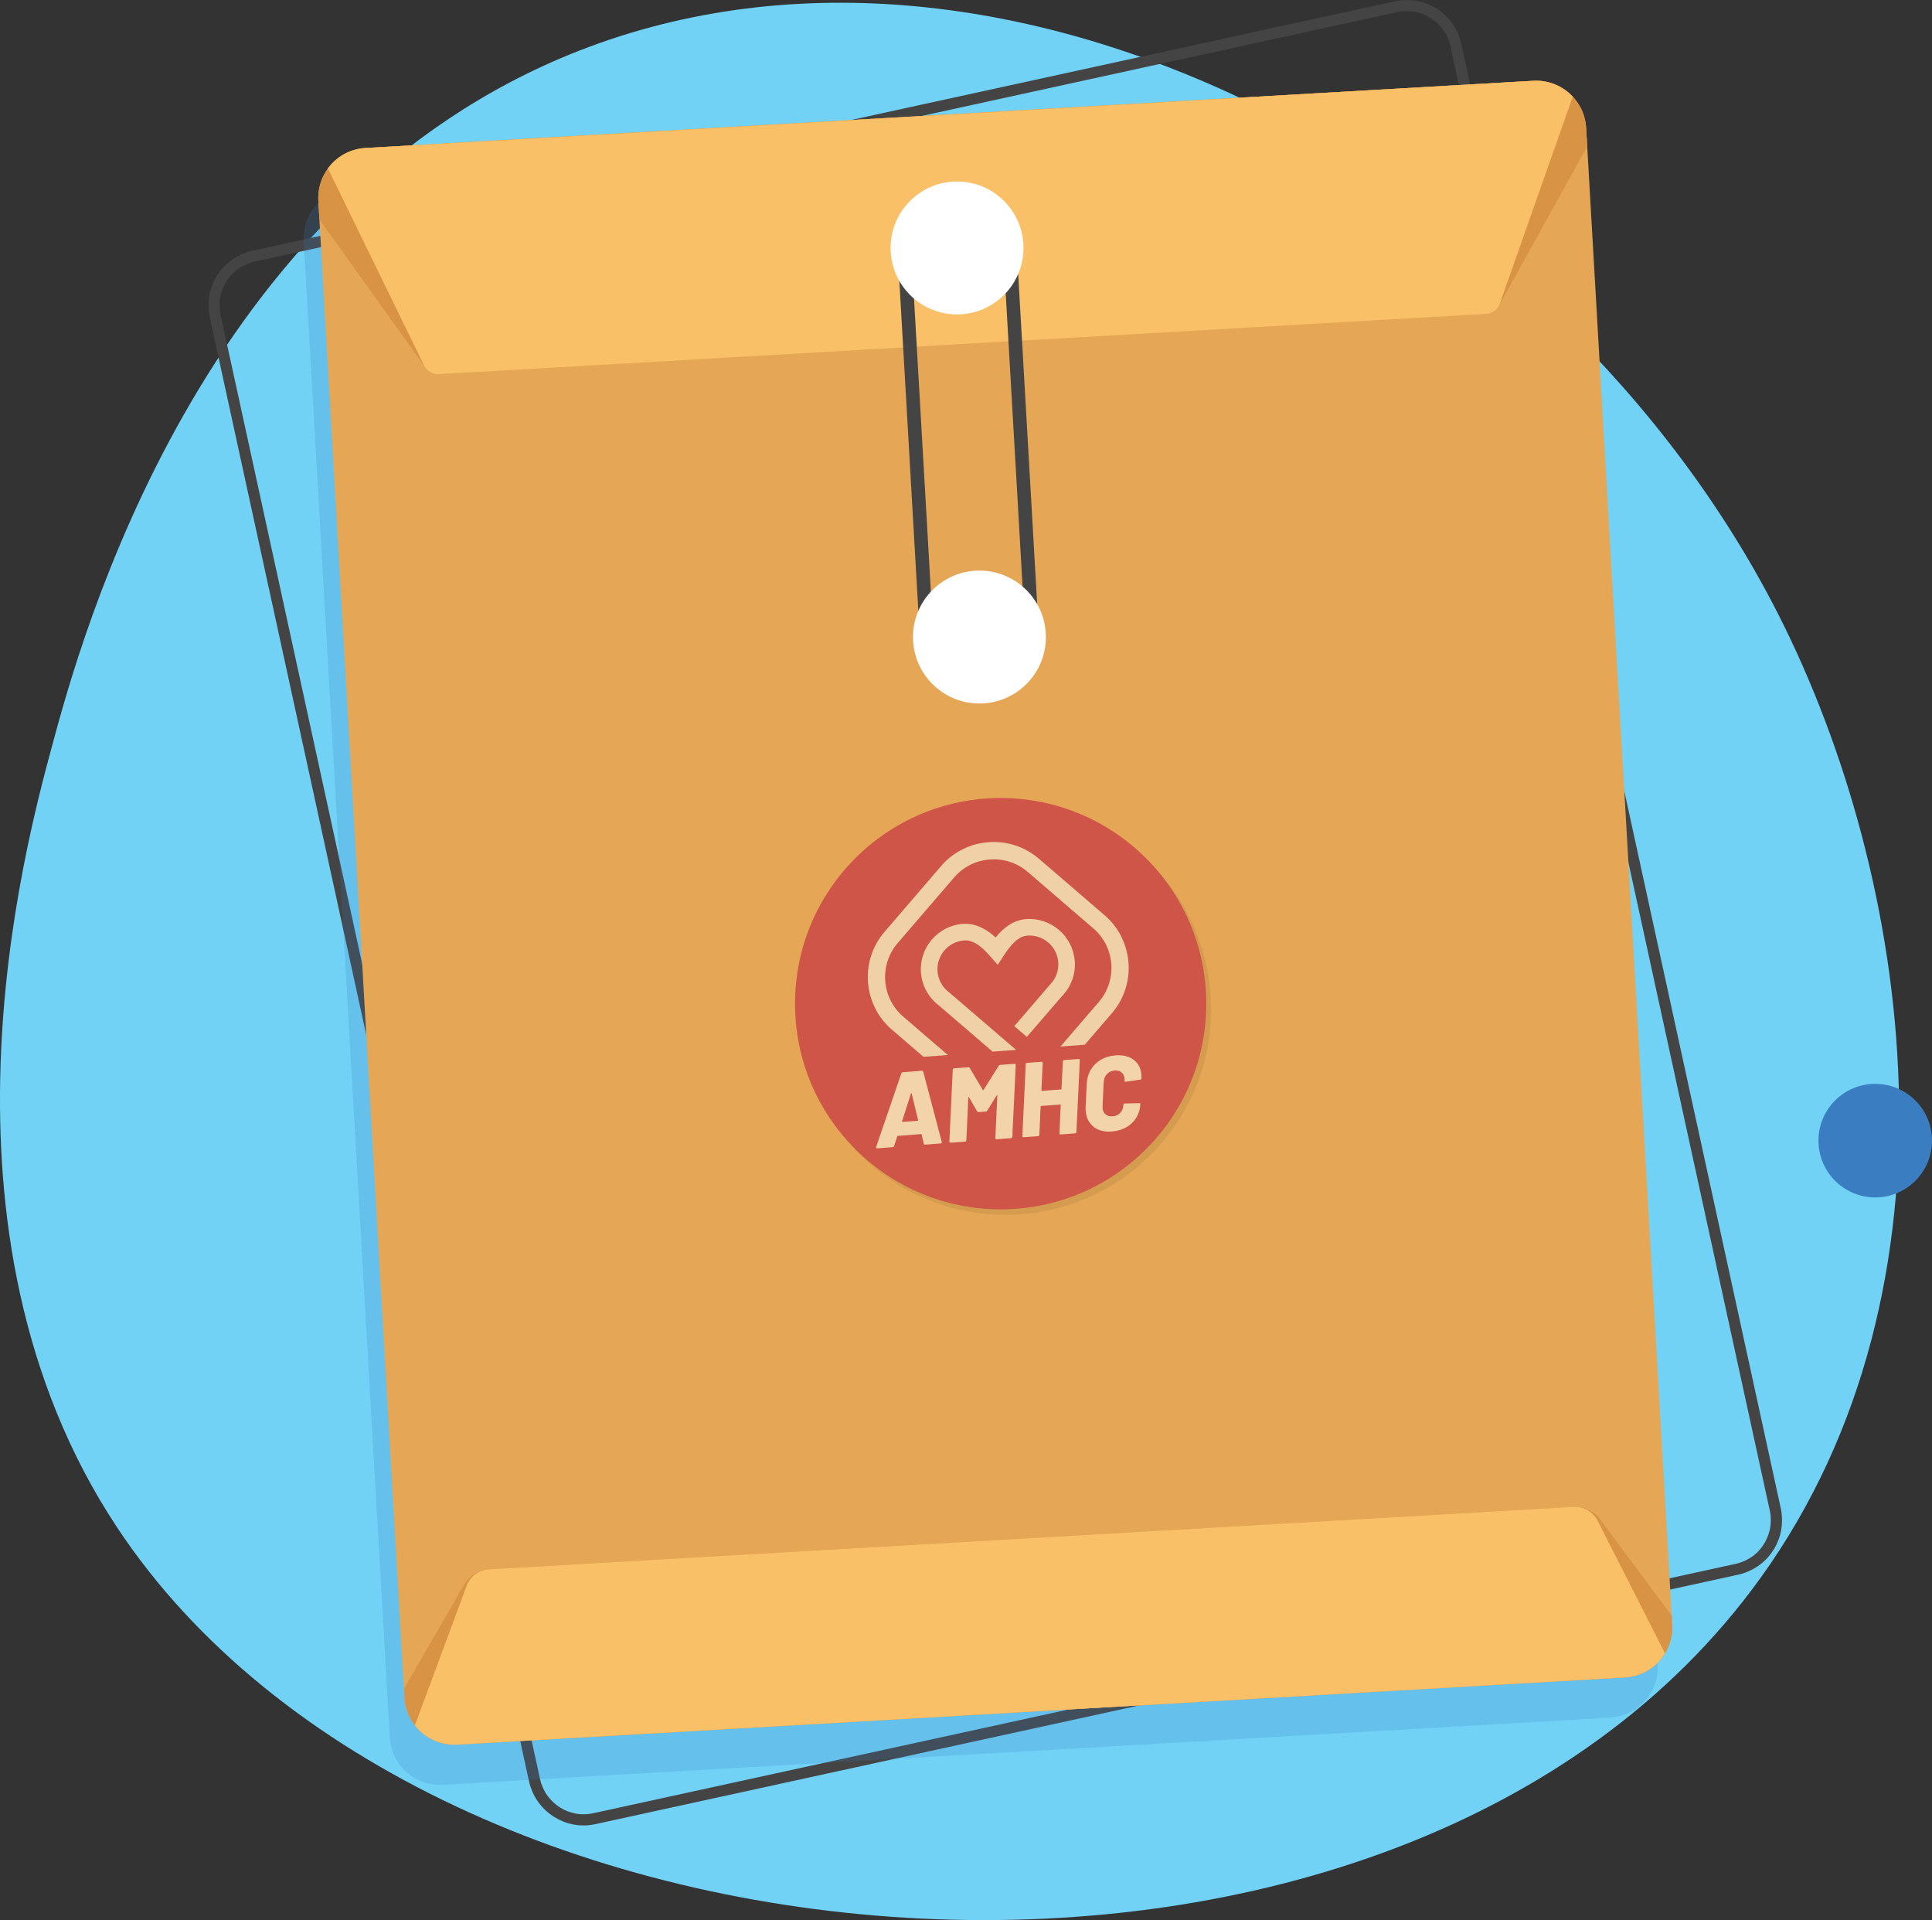 <?xml version="1.0" encoding="UTF-8"?>
<svg xmlns="http://www.w3.org/2000/svg" viewBox="0 0 393.39 390.89">
  <rect x="0" y="0" width="393.39" height="390.89" fill="#333333" stroke="none"/>
  <defs>
    <style>
      .cls-1 {
        fill: #fff;
      }

      .cls-2 {
        fill: #71d2f6;
      }

      .cls-3 {
        isolation: isolate;
      }

      .cls-4, .cls-5 {
        fill: #3a7ec1;
      }

      .cls-6 {
        fill: #444;
      }

      .cls-5 {
        opacity: .2;
      }

      .cls-5, .cls-7 {
        mix-blend-mode: multiply;
      }

      .cls-8 {
        fill: #f9f9f9;
      }

      .cls-7 {
        opacity: .5;
      }

      .cls-9 {
        opacity: .14;
      }

      .cls-10 {
        fill: #e5a755;
      }

      .cls-11 {
        fill: #f9c067;
      }

      .cls-12 {
        fill: #d89444;
      }

      .cls-13 {
        fill: #b7043c;
      }
    </style>
  </defs>
  <g class="cls-3">
    <g id="Layer_2" data-name="Layer 2">
      <g id="Camada_1" data-name="Camada 1">
        <g>
          <path class="cls-2" d="m10.6,151.85c5.78-21.43,30.02-111.29,107.3-141.52,88.43-34.59,199.81,27.13,244.27,114.89,27.09,53.47,39.33,136.32-3.74,196.08-73.23,101.61-270.5,86.64-334.65-10.44C-16.04,250.59,4.89,173.02,10.6,151.85Z"/>
          <path class="cls-6" d="m116.67,371.4h-.04c-.34-.07-.63-.15-.91-.22-.04-.01-.08-.02-.12-.04h-.04c-.25-.09-.5-.18-.76-.27l-.05-.02c-.07-.03-.13-.05-.2-.08-.27-.11-.53-.23-.79-.36-.07-.04-.15-.08-.22-.12l-.05-.03c-.21-.11-.41-.23-.61-.35h-.02c-.09-.07-.18-.12-.27-.18-.2-.13-.4-.27-.61-.43-.1-.08-.2-.15-.3-.23-.23-.19-.43-.36-.6-.52-.09-.08-.17-.17-.25-.25l-.08-.08c-.13-.13-.25-.25-.37-.39-.1-.11-.19-.22-.28-.33-.12-.15-.25-.31-.39-.49l-.05-.07c-.05-.07-.11-.14-.16-.21-.2-.28-.37-.55-.52-.83-.03-.04-.05-.08-.07-.12v-.03c-.15-.24-.28-.5-.4-.76-.04-.09-.08-.18-.12-.27v-.02c-.1-.23-.2-.46-.28-.7l-.02-.07c-.03-.07-.05-.15-.08-.22-.12-.37-.21-.7-.28-1.01l-.38-1.72L42.7,64.54c-.07-.34-.13-.7-.18-1.08,0-.08-.02-.16-.02-.25,0-.03,0-.07,0-.1-.02-.22-.04-.47-.05-.73,0-.11,0-.21,0-.31v-.09c0-.26.01-.47.03-.67,0-.14.02-.28.04-.41.02-.22.05-.43.09-.64.02-.13.05-.27.07-.4.04-.19.09-.4.15-.63l.02-.07c.03-.11.06-.22.09-.32.07-.22.14-.43.21-.61l.04-.1c.03-.09.07-.19.1-.28.08-.19.16-.36.24-.53l.02-.04c.24-.51.49-.96.77-1.38.03-.05.07-.1.1-.14.01-.01.02-.03.03-.04.19-.28.38-.53.56-.75.05-.07.11-.13.16-.19l.06-.07c.2-.23.38-.42.56-.6.09-.09.18-.17.27-.25l.03-.02c.2-.18.39-.35.58-.51.11-.09.22-.18.34-.27.19-.14.39-.28.62-.43l.03-.02c.11-.07.23-.15.34-.22.24-.14.49-.27.67-.37l.1-.05c.1-.05.19-.1.29-.15.27-.12.53-.22.77-.31.03-.01.06-.03.1-.04.09-.03.17-.07.26-.1.41-.14.8-.25,1.19-.33L284.04.26c.39-.08.79-.15,1.22-.2.09,0,.18-.02.28-.02.04,0,.07,0,.11,0,.25-.02.53-.04.83-.04.12,0,.23,0,.34.01h.11c.24.01.49.03.75.06.13.01.27.03.4.05h.06c.27.05.5.09.73.14.15.03.29.07.44.1.23.06.46.13.71.21h.02c.13.05.26.09.38.14.22.08.45.18.72.3l.09.04c.09.04.18.08.26.12.24.12.49.25.78.43.02.01.04.02.06.03.06.03.12.07.17.1.43.27.86.58,1.29.95l.05.05c.13.11.26.22.39.34.07.07.14.14.2.2l.07.08c.14.14.3.3.46.48.07.08.14.17.21.25l.04.04c.16.19.29.36.41.53.08.11.15.21.22.32.12.18.25.37.36.57.07.11.13.23.2.34.1.18.2.37.31.61l.04.08c.04.09.09.18.13.28.1.23.19.47.26.69.01.03.02.06.03.09.03.08.06.15.08.23.12.37.21.72.29,1.06l65.06,298.14c.07.32.12.65.17,1.04,0,.08.02.15.02.23v.08c.03.25.05.5.05.75v.06c0,.09,0,.18,0,.26,0,.28-.01.57-.03.85v.03s0,.09,0,.13c-.03.32-.07.64-.13.98-.01.08-.03.17-.05.26l-.02.09c-.05.22-.09.42-.14.61-.04.14-.08.28-.12.42-.05.17-.11.33-.17.49-.2.54-.43,1.07-.7,1.57-.03.06-.07.12-.1.17l-.04.07c-.17.29-.34.57-.53.83-.06.09-.13.18-.19.27h0c-.19.26-.4.51-.63.78l-.05.05s-.08.1-.13.14c-.31.33-.61.62-.92.89-.03.03-.06.05-.1.08-.28.23-.58.46-.9.68-.08.05-.16.11-.25.16l-.08.05c-.26.16-.51.31-.77.44-.13.07-.26.14-.4.2-.25.12-.52.24-.83.35l-.1.04c-.09.04-.18.07-.28.11-.46.16-.87.27-1.27.36l-232.68,50.78c-.31.07-.64.12-1.02.17h-.03c-.06.01-.12.02-.19.03-.33.04-.66.06-.98.06-.04,0-.09,0-.13,0h-.05c-.31,0-.61-.01-.89-.03h-.04s-.08,0-.12-.01c-.3-.03-.61-.07-.94-.13-.07-.01-.14-.03-.21-.04ZM288.25,2.45c-.14-.03-.28-.05-.45-.08h-.06c-.1-.02-.2-.04-.31-.05-.2-.02-.41-.03-.6-.04h-.13c-.08,0-.15-.01-.23-.01-.22,0-.45.02-.66.03-.05,0-.11,0-.17,0-.05,0-.1,0-.14,0-.35.04-.67.09-.98.16L51.85,53.26c-.31.07-.62.15-.95.27-.05.02-.09.03-.14.05-.05.02-.1.04-.15.06-.21.08-.42.16-.62.25-.07.03-.13.06-.2.1l-.11.06c-.16.08-.36.18-.54.29-.09.05-.18.11-.27.17l-.03.02c-.18.12-.35.23-.49.34-.09.07-.18.14-.27.21-.15.12-.3.26-.46.41l-.03.02c-.07.06-.14.13-.21.2-.14.14-.28.29-.44.48l-.08.09s-.07.08-.1.12c-.14.17-.28.37-.44.6-.02.03-.05.07-.08.11-.01.01-.02.03-.03.04-.22.33-.42.69-.61,1.1l-.02.05c-.07.14-.13.28-.19.41-.02.06-.04.12-.07.18l-.05.13c-.05.15-.12.32-.17.48-.02.08-.04.16-.07.24l-.02.08c-.05.19-.09.35-.12.5-.02.11-.04.21-.06.32-.03.17-.05.34-.07.51-.01.11-.02.22-.03.33-.01.15-.02.32-.02.53v.1c0,.07,0,.15,0,.22,0,.19.02.4.04.59,0,.05,0,.09.01.14,0,.04,0,.09.01.13.04.31.08.6.14.87l65.06,298.14c.05.25.13.51.22.81.02.05.04.1.05.16l.03.08c.07.19.14.38.22.56v.02c.04.07.07.14.1.21.09.21.2.41.31.61.02.03.04.07.05.1v.03c.13.21.27.42.43.65.03.05.07.1.1.14l.06.08c.11.15.21.28.31.39.08.09.15.18.23.26.09.11.19.21.29.31l.09.09c.06.06.12.12.18.18.14.13.3.27.48.42.08.06.16.12.24.19.17.13.33.24.49.35.07.05.14.09.22.14.17.11.33.2.5.29l.05.03c.06.03.11.06.17.09.21.1.42.2.63.29.05.02.09.04.14.05l.06.02c.21.08.41.15.61.21.03,0,.06.02.09.03h.04c.21.07.45.13.72.19.07.01.13.03.19.04.27.05.52.08.75.1h.12c.23.03.47.03.71.03h.15c.25,0,.52-.02.79-.05.05,0,.09-.01.14-.02h.03c.32-.04.58-.09.82-.14l232.68-50.78c.31-.07.64-.16,1.01-.29.06-.02.12-.04.18-.07l.12-.05c.25-.1.47-.19.66-.28.11-.05.21-.1.31-.16.2-.11.4-.22.61-.35l.1-.06c.05-.03.11-.07.16-.1.26-.18.51-.36.73-.55.03-.03.06-.04.08-.06.24-.21.48-.43.72-.7.02-.02.04-.04.05-.06.03-.03.06-.07.08-.1.19-.21.35-.42.51-.62h0c.05-.07.1-.14.15-.22.15-.21.29-.43.42-.66l.05-.09s.04-.07.06-.11c.21-.4.4-.82.56-1.26.05-.13.09-.26.14-.4.03-.11.07-.22.1-.33.04-.15.08-.3.12-.48l.02-.1c.01-.06.02-.11.03-.17.05-.28.08-.53.11-.78v-.03s0-.07,0-.11c.02-.23.03-.46.03-.68,0-.07,0-.13,0-.2v-.06c0-.2-.02-.4-.04-.6v-.09c-.01-.05-.02-.11-.02-.16-.04-.32-.08-.58-.14-.83L295.33,9.41c-.06-.27-.13-.55-.23-.85-.01-.04-.03-.08-.05-.13-.02-.04-.03-.09-.05-.13-.07-.21-.14-.39-.21-.55-.03-.07-.06-.13-.09-.2l-.04-.09c-.09-.19-.17-.35-.24-.48-.05-.09-.11-.19-.16-.28-.09-.15-.19-.31-.29-.45-.06-.09-.12-.17-.18-.26-.09-.13-.2-.26-.33-.42l-.04-.05c-.05-.06-.1-.13-.16-.19-.11-.13-.24-.26-.36-.38l-.1-.1s-.08-.09-.13-.13c-.09-.09-.2-.17-.3-.26l-.06-.05c-.36-.3-.7-.55-1.04-.77-.02-.01-.05-.03-.07-.04-.04-.02-.08-.04-.12-.07-.24-.14-.44-.25-.62-.34-.06-.03-.11-.05-.17-.08l-.11-.05c-.22-.1-.41-.18-.58-.24-.1-.04-.2-.07-.3-.1h-.02c-.2-.07-.39-.13-.57-.18-.12-.03-.24-.06-.35-.08-.04,0-.09-.02-.13-.03Z"/>
          <path class="cls-5" d="m334.5,346.75c.07-.07.14-.14.21-.22.2-.21.4-.43.58-.66.05-.07.11-.13.16-.2.31-.41.6-.84.85-1.3.08-.14.15-.28.22-.42.06-.12.11-.24.17-.35.08-.17.15-.34.21-.52.04-.1.08-.2.11-.3.1-.28.18-.56.25-.84.01-.05.02-.1.03-.14.06-.25.11-.5.15-.76.01-.09.03-.19.04-.28.03-.22.05-.45.06-.67,0-.09.01-.18.02-.28.01-.31.01-.63,0-.95l-.1-1.75h0l-17.22-299.13h0l-.22-3.77c-.02-.33-.06-.66-.11-.98-.02-.1-.04-.2-.06-.31-.04-.22-.08-.44-.14-.65-.03-.11-.06-.23-.1-.34-.06-.2-.12-.39-.19-.58-.04-.11-.08-.22-.13-.33-.07-.19-.15-.37-.24-.55-.05-.11-.1-.21-.15-.32-.09-.18-.19-.35-.29-.53-.06-.1-.12-.2-.18-.3-.11-.17-.22-.33-.34-.49-.07-.09-.13-.19-.21-.28-.11-.14-.23-.27-.34-.41-.32-.37-.65-.71-1.02-1.03-.06-.05-.13-.1-.19-.15-.2-.17-.41-.34-.63-.49-.09-.07-.19-.13-.29-.19-.2-.13-.39-.25-.6-.37-.11-.06-.23-.12-.34-.18-.2-.1-.4-.2-.6-.29-.12-.05-.25-.11-.38-.15-.21-.08-.41-.15-.63-.22-.13-.04-.26-.08-.39-.12-.22-.06-.44-.11-.66-.15-.13-.03-.26-.06-.39-.08-.24-.04-.49-.06-.74-.08-.12,0-.23-.03-.35-.03-.37-.02-.74-.02-1.11,0l-237.76,13.68c-.38.02-.74.07-1.11.13-.12.02-.23.05-.34.07-.25.05-.49.1-.73.17-.13.04-.25.08-.38.12-.22.07-.44.14-.65.23-.12.05-.25.1-.37.16-.21.09-.41.19-.61.3-.11.06-.23.12-.34.19-.2.12-.4.24-.59.37-.1.07-.2.13-.3.21-.2.14-.39.3-.58.46-.08.07-.16.13-.24.2-.21.19-.41.39-.6.59-.05.05-.1.1-.14.15-.32.35-.61.73-.88,1.12-.11.15-.21.31-.31.47-.06.1-.12.21-.18.32-.09.17-.19.33-.27.51-.05.11-.1.22-.15.34-.08.18-.15.35-.22.53-.04.12-.08.23-.12.35-.06.18-.12.37-.17.56-.03.12-.06.24-.09.36-.05.2-.08.39-.12.59-.02.12-.04.24-.06.35-.03.22-.05.44-.06.66,0,.1-.02.21-.02.31-.01.33-.01.66,0,.99l.22,3.77h0l17.22,299.12h0l.1,1.76c.02.32.06.63.1.94.01.09.03.18.05.27.04.22.09.44.14.66.02.09.05.19.07.28.07.25.15.49.23.73.02.05.03.09.05.14.1.28.22.54.35.81.05.1.1.19.15.28.09.17.18.33.27.49.07.11.13.22.2.33.09.13.18.26.27.39.08.12.16.23.25.35.15.19.3.37.46.55.08.09.15.17.23.25.15.16.31.32.48.47.08.07.16.14.24.21.16.14.32.27.49.39.07.06.15.11.22.17.21.15.43.3.65.43.07.04.14.08.21.12.21.12.42.23.63.34.05.02.09.05.14.07.25.12.51.22.77.32.07.03.14.05.21.08.27.09.54.18.82.25.05.01.09.02.14.03.26.06.52.11.78.15.06,0,.11.02.17.03.29.04.59.07.88.08.06,0,.13,0,.19,0,.31.01.62.01.93,0l237.76-13.68c.4-.02.79-.07,1.18-.14.12-.02.24-.05.36-.08.27-.06.53-.12.79-.2.13-.04.25-.08.38-.12.25-.09.5-.18.74-.29.11-.05.22-.09.32-.14.31-.15.62-.31.91-.49.03-.02.05-.03.08-.04.33-.2.64-.42.94-.66.06-.05.12-.1.18-.15.23-.19.46-.39.67-.6Z"/>
          <g>
            <path class="cls-10" d="m322.97,26.05l17.53,304.65c.12,2.15-.43,4.18-1.47,5.89-1.68,2.77-4.66,4.7-8.14,4.9l-237.76,13.68c-3.48.2-6.66-1.37-8.65-3.93-1.23-1.58-2.01-3.53-2.14-5.68L64.82,40.91c-.14-2.47.6-4.79,1.97-6.64,1.74-2.37,4.48-3.97,7.64-4.15l237.76-13.68c3.16-.18,6.07,1.09,8.06,3.24,1.57,1.68,2.58,3.9,2.72,6.37Z"/>
            <path class="cls-12" d="m322.97,26.05l.22,3.77-18.06,32.56-109.13,7.64-109.29,4.93-21.67-30.27-.22-3.77c-.32-5.64,3.98-10.46,9.61-10.78l237.76-13.68c5.63-.32,10.46,3.97,10.78,9.61Z"/>
            <path class="cls-12" d="m340.4,328.95l.1,1.75c.32,5.63-3.98,10.46-9.61,10.78l-237.76,13.68c-5.63.32-10.46-3.98-10.78-9.61l-.1-1.76,12.26-21.2c1.02-1.77,3.01-2.99,5.06-3.11l220.83-12.71c2.05-.12,4.17.86,5.39,2.5l14.61,19.66Z"/>
            <path class="cls-11" d="m339.03,336.59c-1.68,2.77-4.66,4.7-8.14,4.9l-237.76,13.68c-3.48.2-6.66-1.37-8.65-3.93l10.53-28.39c.71-1.93,2.5-3.25,4.55-3.37l220.83-12.71c2.05-.12,3.98.99,4.92,2.82l13.72,26.99Z"/>
            <path class="cls-11" d="m320.24,19.68l-14.84,42.12c-.42,1.2-1.51,2.01-2.77,2.09l-213.28,12.28c-1.26.07-2.44-.61-3-1.75l-19.58-40.13c1.74-2.37,4.48-3.97,7.64-4.15l237.76-13.68c3.16-.18,6.07,1.09,8.06,3.24Z"/>
            <path class="cls-6" d="m195.12,139.25c-4.23-.84-7.53-4.45-7.79-8.95l-4.67-81.13c-.15-2.57.72-5.06,2.45-7,1.73-1.94,4.09-3.09,6.67-3.23l4.85-.28c5.33-.31,9.92,3.78,10.23,9.12l4.67,81.13c.15,2.57-.72,5.06-2.45,7-1.73,1.94-4.09,3.09-6.67,3.23h0s-4.85.28-4.85.28c-.84.05-1.65-.01-2.44-.17Zm3.41-97.7c-.56-.11-1.14-.15-1.74-.12l-4.85.28c-1.84.11-3.53.93-4.76,2.31-1.23,1.38-1.86,3.16-1.75,4.99l4.67,81.13c.22,3.81,3.5,6.73,7.31,6.51l4.85-.28c1.84-.11,3.53-.93,4.76-2.31,1.23-1.38,1.86-3.16,1.75-4.99l-4.67-81.13c-.19-3.21-2.54-5.79-5.56-6.39Z"/>
            <circle class="cls-1" cx="194.87" cy="50.48" r="13.53"/>
            <circle class="cls-1" cx="199.43" cy="129.69" r="13.53"/>
          </g>
          <circle class="cls-4" cx="381.83" cy="232.21" r="11.56"/>
          <g class="cls-7">
            <circle class="cls-9" cx="204.73" cy="205.45" r="41.87"/>
            <circle class="cls-13" cx="203.75" cy="204.33" r="41.87"/>
            <g>
              <path class="cls-8" d="m218.84,195.65c-.38-5.09-4.84-8.92-9.93-8.54-2.56.19-4.7,1.84-6.18,3.75-1.75-1.66-4.11-2.97-6.67-2.78-5.09.38-8.92,4.84-8.54,9.93.2,2.64,1.53,5.07,3.65,6.68l10.94,9.4,4.78-.36-13.56-11.65-.04-.04-.05-.03c-1.36-1.02-2.22-2.57-2.34-4.26-.24-3.23,2.19-6.06,5.42-6.3,2.06-.16,3.91,1.63,5.26,3.19l1.58,1.77,1.3-1.99c1.15-1.7,2.66-3.79,4.72-3.95,3.23-.24,6.06,2.19,6.3,5.42.13,1.69-.48,3.35-1.68,4.56l-.04.04-7.23,8.41,2.55,2.19,2.07-2.4,5.1-5.91c1.85-1.9,2.8-4.51,2.6-7.15Z"/>
              <path class="cls-8" d="m228.36,190.75c-.84-1.7-2-3.19-3.45-4.43l-13.37-11.5c-1.45-1.24-3.09-2.17-4.9-2.74-1.74-.56-3.55-.77-5.38-.63-1.83.14-3.59.62-5.22,1.43-1.7.84-3.19,2-4.43,3.45l-11.5,13.37c-1.24,1.45-2.17,3.09-2.74,4.9-.56,1.74-.77,3.55-.63,5.38.14,1.83.62,3.59,1.43,5.22.84,1.7,2,3.19,3.45,4.43l6.42,5.52,4.96-.37-9.09-7.82c-4.44-3.81-4.94-10.53-1.13-14.96l11.5-13.37c1.91-2.22,4.54-3.45,7.25-3.66,2.71-.2,5.5.62,7.72,2.53l13.37,11.5c4.44,3.81,4.94,10.53,1.13,14.96l-7.82,9.09,4.96-.37,5.52-6.42c1.24-1.45,2.17-3.09,2.74-4.9.56-1.74.77-3.55.63-5.38-.14-1.83-.62-3.59-1.43-5.22Z"/>
              <g>
                <path class="cls-1" d="m188.19,232.98s-.08-.09-.1-.14l-.44-1.88c-.03-.05-.07-.08-.11-.08l-4.74.36s-.08.03-.1.09l-.63,1.97c-.06.15-.16.23-.31.24l-3.17.24c-.09,0-.15-.01-.19-.06-.04-.05-.04-.12,0-.23l5.12-14.96c.06-.15.16-.23.28-.24l3.92-.3c.13,0,.22.06.27.19l3.77,14.29v.09c.02.14-.06.22-.21.23l-3.19.24c-.07,0-.13-.01-.18-.05Zm-4.44-4.58l3.09-.23c.07,0,.1-.05.1-.14l-1.32-5.44c-.02-.06-.04-.08-.07-.07-.03,0-.05.04-.06.08l-1.81,5.68c-.04.09-.01.13.07.12Z"/>
                <path class="cls-1" d="m203.64,216.79l2.94-.22c.07,0,.13.02.18.06.05.05.07.11.06.18l-.69,14.62c0,.07-.04.14-.08.19-.05.05-.11.08-.18.09l-2.96.22c-.07,0-.13-.02-.18-.06-.05-.05-.07-.11-.06-.18l.4-8.7c0-.06,0-.09-.03-.08s-.06.03-.08.07l-1.94,3.12c-.05.12-.14.18-.29.19l-1.48.11c-.13,0-.23-.04-.29-.15l-1.66-2.87s-.04-.06-.07-.06-.05.03-.06.09l-.4,8.72c0,.07-.04.14-.08.19-.05.05-.11.08-.18.09l-2.96.22c-.07,0-.13-.02-.18-.06-.05-.05-.07-.11-.06-.18l.69-14.62c0-.07.02-.13.07-.19.05-.05.12-.08.19-.09l2.91-.22c.14-.01.24.04.29.15l2.67,4.5c.05.08.09.08.13,0l3.08-4.93c.05-.12.14-.18.29-.19Z"/>
                <path class="cls-1" d="m216.49,215.9c.05-.05.1-.08.18-.09l2.96-.22c.07,0,.13.02.18.06.05.05.07.11.06.18l-.69,14.62c0,.07-.04.14-.08.19-.05.05-.11.08-.18.09l-2.96.22c-.07,0-.13-.02-.18-.06-.05-.05-.07-.11-.06-.18l.26-5.75c.02-.07,0-.11-.09-.1l-3.88.29c-.06,0-.1.04-.12.12l-.26,5.75c0,.07-.04.14-.08.19-.05.05-.11.08-.18.09l-2.96.22c-.07,0-.13-.02-.18-.06-.05-.05-.07-.11-.06-.18l.69-14.62c0-.07.02-.13.07-.19.05-.05.12-.08.19-.09l2.94-.22c.16-.01.24.07.26.24l-.27,5.58c0,.07.04.11.09.1l3.9-.29s.05-.01.07-.04c.02-.02.03-.05.03-.08l.27-5.58c0-.07.04-.14.08-.19Z"/>
                <path class="cls-1" d="m222.65,229.37c-.95-.76-1.48-1.84-1.58-3.24-.03-.34-.03-.61-.02-.8l.23-4.67c.05-1.07.32-2.03.82-2.87.5-.85,1.18-1.53,2.04-2.04.87-.51,1.85-.81,2.95-.89,1.54-.12,2.79.18,3.74.89.95.71,1.48,1.73,1.58,3.06.01.14.01.39.01.73,0,.06-.02.11-.07.17-.05.05-.12.08-.19.09l-2.96.42c-.16.01-.23-.06-.23-.22,0-.09,0-.21,0-.37-.04-.57-.25-1.01-.61-1.31-.36-.3-.83-.43-1.4-.39-.63.05-1.15.29-1.56.73-.41.44-.64.99-.67,1.66l-.23,4.91c0,.07,0,.18,0,.32.04.57.25,1.01.62,1.32.37.31.84.44,1.41.4.64-.05,1.17-.29,1.57-.72.41-.43.62-.98.64-1.64.02-.16.1-.24.26-.26l2.95-.07c.16-.01.24.05.25.2-.05,1.02-.33,1.94-.83,2.76-.5.81-1.18,1.47-2.04,1.95-.86.49-1.85.78-2.96.86-1.53.12-2.77-.21-3.72-.97Z"/>
              </g>
            </g>
          </g>
        </g>
      </g>
    </g>
  </g>
</svg>